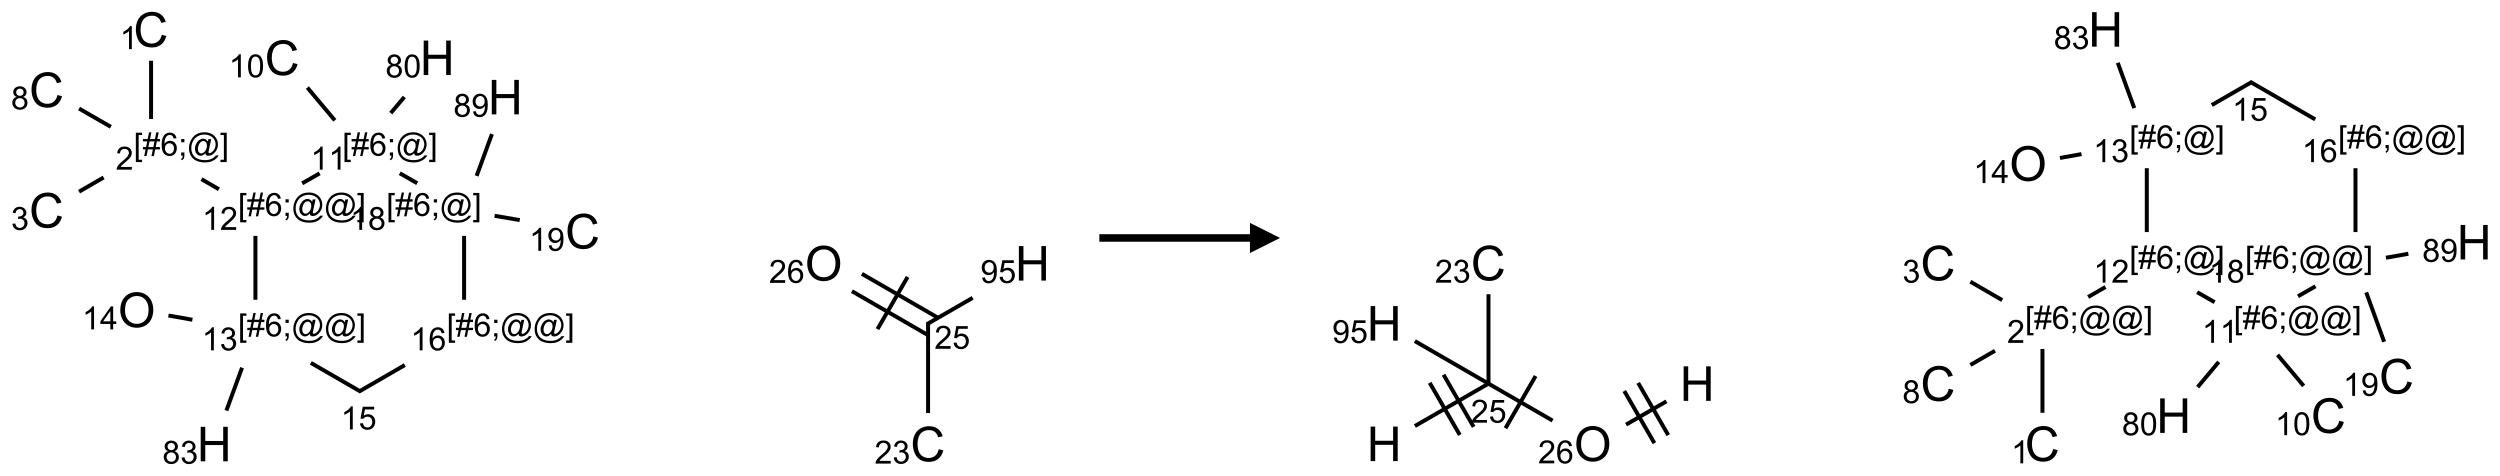 <?xml version="1.0" encoding="UTF-8"?>
<svg xmlns="http://www.w3.org/2000/svg" xmlns:xlink="http://www.w3.org/1999/xlink" width="830" height="158" viewBox="0 0 830 158">
<defs>
<g>
<g id="glyph-0-0">
<path d="M 2 0 L 2 -10 L 10 -10 L 10 0 Z M 2.25 -0.25 L 9.75 -0.25 L 9.75 -9.75 L 2.25 -9.75 Z M 2.25 -0.25 "/>
</g>
<g id="glyph-0-1">
<path d="M 9.406 -4.016 L 10.922 -3.633 C 10.605 -2.387 10.031 -1.438 9.207 -0.785 C 8.383 -0.133 7.371 0.195 6.18 0.195 C 4.945 0.195 3.941 -0.055 3.168 -0.559 C 2.395 -1.062 1.805 -1.789 1.402 -2.742 C 1 -3.695 0.797 -4.719 0.797 -5.812 C 0.797 -7.004 1.023 -8.047 1.48 -8.934 C 1.938 -9.82 2.586 -10.496 3.426 -10.957 C 4.266 -11.418 5.191 -11.648 6.203 -11.648 C 7.348 -11.648 8.312 -11.355 9.094 -10.773 C 9.875 -10.191 10.418 -9.371 10.727 -8.312 L 9.234 -7.961 C 8.969 -8.793 8.582 -9.402 8.078 -9.781 C 7.574 -10.16 6.938 -10.352 6.172 -10.352 C 5.293 -10.352 4.555 -10.141 3.965 -9.719 C 3.375 -9.297 2.957 -8.73 2.719 -8.02 C 2.48 -7.309 2.359 -6.574 2.359 -5.82 C 2.359 -4.848 2.5 -3.996 2.785 -3.27 C 3.07 -2.543 3.512 -2 4.109 -1.641 C 4.707 -1.281 5.355 -1.102 6.055 -1.102 C 6.902 -1.102 7.621 -1.348 8.211 -1.836 C 8.801 -2.324 9.199 -3.051 9.406 -4.016 Z M 9.406 -4.016 "/>
</g>
<g id="glyph-0-2">
<path d="M 1.281 0 L 1.281 -11.453 L 2.797 -11.453 L 2.797 -6.75 L 8.75 -6.75 L 8.75 -11.453 L 10.266 -11.453 L 10.266 0 L 8.75 0 L 8.75 -5.398 L 2.797 -5.398 L 2.797 0 Z M 1.281 0 "/>
</g>
<g id="glyph-0-3">
<path d="M 0.773 -5.578 C 0.773 -7.48 1.285 -8.969 2.305 -10.043 C 3.324 -11.117 4.645 -11.656 6.258 -11.656 C 7.316 -11.656 8.27 -11.402 9.117 -10.898 C 9.965 -10.395 10.613 -9.688 11.059 -8.785 C 11.504 -7.883 11.727 -6.855 11.727 -5.711 C 11.727 -4.551 11.492 -3.512 11.023 -2.594 C 10.555 -1.676 9.891 -0.984 9.031 -0.512 C 8.172 -0.039 7.246 0.195 6.25 0.195 C 5.172 0.195 4.207 -0.066 3.359 -0.586 C 2.512 -1.105 1.867 -1.816 1.43 -2.719 C 0.992 -3.621 0.773 -4.574 0.773 -5.578 Z M 2.336 -5.555 C 2.336 -4.176 2.707 -3.086 3.449 -2.293 C 4.191 -1.5 5.121 -1.102 6.242 -1.102 C 7.383 -1.102 8.32 -1.504 9.059 -2.305 C 9.797 -3.105 10.164 -4.246 10.164 -5.719 C 10.164 -6.652 10.008 -7.465 9.691 -8.16 C 9.375 -8.855 8.914 -9.395 8.309 -9.777 C 7.703 -10.16 7.02 -10.352 6.266 -10.352 C 5.191 -10.352 4.27 -9.984 3.496 -9.246 C 2.723 -8.508 2.336 -7.277 2.336 -5.555 Z M 2.336 -5.555 "/>
</g>
<g id="glyph-1-0">
<path d="M 1.332 0 L 1.332 -6.668 L 6.668 -6.668 L 6.668 0 Z M 1.5 -0.168 L 6.5 -0.168 L 6.5 -6.5 L 1.5 -6.5 Z M 1.5 -0.168 "/>
</g>
<g id="glyph-1-1">
<path d="M 3.973 0 L 3.035 0 L 3.035 -5.973 C 2.809 -5.758 2.516 -5.543 2.148 -5.328 C 1.781 -5.113 1.453 -4.953 1.16 -4.844 L 1.16 -5.75 C 1.684 -5.996 2.145 -6.297 2.535 -6.645 C 2.93 -6.996 3.207 -7.336 3.371 -7.668 L 3.973 -7.668 Z M 3.973 0 "/>
</g>
<g id="glyph-1-2">
<path d="M 0.723 2.121 L 0.723 -7.637 L 2.793 -7.637 L 2.793 -6.859 L 1.66 -6.859 L 1.66 1.344 L 2.793 1.344 L 2.793 2.121 Z M 0.723 2.121 "/>
</g>
<g id="glyph-1-3">
<path d="M 0.535 0.129 L 0.988 -2.09 L 0.109 -2.09 L 0.109 -2.863 L 1.145 -2.863 L 1.531 -4.754 L 0.109 -4.754 L 0.109 -5.531 L 1.688 -5.531 L 2.141 -7.766 L 2.922 -7.766 L 2.469 -5.531 L 4.109 -5.531 L 4.562 -7.766 L 5.348 -7.766 L 4.895 -5.531 L 5.797 -5.531 L 5.797 -4.754 L 4.738 -4.754 L 4.348 -2.863 L 5.797 -2.863 L 5.797 -2.09 L 4.191 -2.09 L 3.738 0.129 L 2.957 0.129 L 3.406 -2.09 L 1.77 -2.09 L 1.316 0.129 Z M 1.926 -2.863 L 3.562 -2.863 L 3.953 -4.754 L 2.312 -4.754 Z M 1.926 -2.863 "/>
</g>
<g id="glyph-1-4">
<path d="M 5.309 -5.766 L 4.375 -5.691 C 4.293 -6.059 4.172 -6.328 4.02 -6.496 C 3.766 -6.762 3.453 -6.895 3.082 -6.895 C 2.785 -6.895 2.523 -6.812 2.297 -6.645 C 2 -6.43 1.77 -6.117 1.598 -5.703 C 1.43 -5.289 1.34 -4.703 1.332 -3.938 C 1.559 -4.281 1.836 -4.535 2.16 -4.703 C 2.488 -4.871 2.828 -4.953 3.188 -4.953 C 3.812 -4.953 4.344 -4.723 4.785 -4.262 C 5.223 -3.801 5.441 -3.207 5.441 -2.48 C 5.441 -2 5.34 -1.555 5.133 -1.145 C 4.926 -0.73 4.641 -0.418 4.281 -0.199 C 3.922 0.02 3.512 0.129 3.051 0.129 C 2.27 0.129 1.633 -0.156 1.141 -0.73 C 0.648 -1.305 0.402 -2.254 0.402 -3.574 C 0.402 -5.051 0.672 -6.121 1.219 -6.793 C 1.695 -7.375 2.336 -7.668 3.141 -7.668 C 3.742 -7.668 4.234 -7.5 4.617 -7.16 C 5 -6.824 5.23 -6.359 5.309 -5.766 Z M 1.48 -2.473 C 1.48 -2.152 1.547 -1.844 1.684 -1.547 C 1.82 -1.25 2.016 -1.027 2.262 -0.871 C 2.508 -0.719 2.766 -0.641 3.035 -0.641 C 3.434 -0.641 3.773 -0.801 4.059 -1.121 C 4.344 -1.441 4.484 -1.875 4.484 -2.422 C 4.484 -2.949 4.344 -3.367 4.062 -3.668 C 3.781 -3.973 3.426 -4.125 3 -4.125 C 2.578 -4.125 2.219 -3.973 1.922 -3.668 C 1.625 -3.363 1.48 -2.969 1.48 -2.473 Z M 1.48 -2.473 "/>
</g>
<g id="glyph-1-5">
<path d="M 0.949 -4.465 L 0.949 -5.531 L 2.016 -5.531 L 2.016 -4.465 Z M 0.949 0 L 0.949 -1.066 L 2.016 -1.066 L 2.016 0 C 2.016 0.391 1.945 0.711 1.809 0.949 C 1.668 1.191 1.449 1.379 1.145 1.512 L 0.887 1.109 C 1.082 1.023 1.23 0.895 1.324 0.727 C 1.418 0.559 1.469 0.316 1.48 0 Z M 0.949 0 "/>
</g>
<g id="glyph-1-6">
<path d="M 6.047 -0.848 C 5.82 -0.59 5.57 -0.379 5.289 -0.223 C 5.008 -0.062 4.73 0.016 4.449 0.016 C 4.141 0.016 3.84 -0.074 3.547 -0.254 C 3.254 -0.434 3.02 -0.715 2.836 -1.09 C 2.652 -1.465 2.562 -1.875 2.562 -2.324 C 2.562 -2.875 2.703 -3.43 2.988 -3.98 C 3.27 -4.535 3.621 -4.953 4.043 -5.23 C 4.461 -5.508 4.871 -5.645 5.266 -5.645 C 5.566 -5.645 5.855 -5.566 6.129 -5.41 C 6.402 -5.25 6.641 -5.012 6.84 -4.688 L 7.016 -5.496 L 7.949 -5.496 L 7.199 -2 C 7.094 -1.516 7.043 -1.246 7.043 -1.191 C 7.043 -1.098 7.078 -1.02 7.148 -0.949 C 7.219 -0.883 7.305 -0.848 7.406 -0.848 C 7.59 -0.848 7.832 -0.953 8.129 -1.168 C 8.527 -1.445 8.84 -1.816 9.07 -2.285 C 9.301 -2.75 9.418 -3.234 9.418 -3.73 C 9.418 -4.309 9.27 -4.852 8.973 -5.355 C 8.676 -5.859 8.23 -6.262 7.645 -6.562 C 7.055 -6.863 6.406 -7.016 5.691 -7.016 C 4.879 -7.016 4.137 -6.824 3.465 -6.445 C 2.793 -6.066 2.273 -5.52 1.902 -4.809 C 1.535 -4.098 1.348 -3.34 1.348 -2.527 C 1.348 -1.676 1.535 -0.941 1.902 -0.328 C 2.273 0.285 2.809 0.742 3.508 1.035 C 4.207 1.328 4.984 1.473 5.832 1.473 C 6.742 1.473 7.504 1.32 8.121 1.016 C 8.734 0.711 9.195 0.34 9.5 -0.098 L 10.441 -0.098 C 10.266 0.266 9.961 0.637 9.531 1.016 C 9.102 1.395 8.59 1.695 7.996 1.914 C 7.402 2.133 6.688 2.246 5.848 2.246 C 5.078 2.246 4.367 2.145 3.715 1.949 C 3.066 1.75 2.512 1.453 2.051 1.055 C 1.594 0.656 1.25 0.199 1.016 -0.316 C 0.723 -0.973 0.578 -1.684 0.578 -2.441 C 0.578 -3.289 0.75 -4.098 1.098 -4.863 C 1.523 -5.805 2.125 -6.527 2.902 -7.027 C 3.684 -7.527 4.629 -7.777 5.738 -7.777 C 6.602 -7.777 7.375 -7.602 8.059 -7.246 C 8.746 -6.895 9.285 -6.371 9.684 -5.672 C 10.02 -5.07 10.188 -4.418 10.188 -3.715 C 10.188 -2.707 9.832 -1.812 9.125 -1.031 C 8.492 -0.328 7.801 0.02 7.051 0.02 C 6.812 0.02 6.617 -0.016 6.473 -0.09 C 6.324 -0.16 6.215 -0.266 6.145 -0.402 C 6.102 -0.488 6.066 -0.637 6.047 -0.848 Z M 3.527 -2.262 C 3.527 -1.785 3.641 -1.414 3.863 -1.152 C 4.09 -0.887 4.348 -0.754 4.641 -0.754 C 4.836 -0.754 5.039 -0.812 5.254 -0.93 C 5.469 -1.047 5.676 -1.219 5.871 -1.449 C 6.066 -1.676 6.23 -1.969 6.355 -2.32 C 6.48 -2.672 6.543 -3.027 6.543 -3.379 C 6.543 -3.852 6.426 -4.219 6.191 -4.48 C 5.957 -4.738 5.672 -4.871 5.332 -4.871 C 5.109 -4.871 4.902 -4.812 4.707 -4.699 C 4.512 -4.586 4.32 -4.406 4.137 -4.156 C 3.953 -3.906 3.805 -3.602 3.691 -3.246 C 3.582 -2.887 3.527 -2.559 3.527 -2.262 Z M 3.527 -2.262 "/>
</g>
<g id="glyph-1-7">
<path d="M 2.27 2.121 L 0.203 2.121 L 0.203 1.344 L 1.332 1.344 L 1.332 -6.859 L 0.203 -6.859 L 0.203 -7.637 L 2.27 -7.637 Z M 2.27 2.121 "/>
</g>
<g id="glyph-1-8">
<path d="M 5.371 -0.902 L 5.371 0 L 0.324 0 C 0.316 -0.227 0.352 -0.441 0.434 -0.652 C 0.562 -0.996 0.766 -1.332 1.051 -1.668 C 1.332 -2 1.742 -2.387 2.277 -2.824 C 3.105 -3.504 3.668 -4.043 3.957 -4.441 C 4.25 -4.84 4.395 -5.215 4.395 -5.566 C 4.395 -5.938 4.262 -6.254 3.996 -6.508 C 3.73 -6.762 3.387 -6.891 2.957 -6.891 C 2.508 -6.891 2.145 -6.754 1.875 -6.484 C 1.605 -6.215 1.469 -5.84 1.465 -5.359 L 0.5 -5.457 C 0.566 -6.176 0.812 -6.727 1.246 -7.102 C 1.676 -7.477 2.254 -7.668 2.98 -7.668 C 3.711 -7.668 4.293 -7.465 4.719 -7.059 C 5.145 -6.652 5.359 -6.148 5.359 -5.547 C 5.359 -5.242 5.297 -4.941 5.172 -4.645 C 5.047 -4.352 4.84 -4.039 4.551 -3.715 C 4.262 -3.387 3.777 -2.938 3.105 -2.371 C 2.543 -1.898 2.18 -1.578 2.02 -1.41 C 1.859 -1.242 1.73 -1.07 1.625 -0.902 Z M 5.371 -0.902 "/>
</g>
<g id="glyph-1-9">
<path d="M 0.449 -2.016 L 1.387 -2.141 C 1.492 -1.609 1.676 -1.227 1.934 -0.992 C 2.191 -0.758 2.508 -0.641 2.879 -0.641 C 3.32 -0.641 3.695 -0.793 3.996 -1.098 C 4.301 -1.402 4.453 -1.781 4.453 -2.234 C 4.453 -2.664 4.312 -3.02 4.031 -3.301 C 3.75 -3.578 3.391 -3.719 2.957 -3.719 C 2.781 -3.719 2.562 -3.684 2.297 -3.613 L 2.402 -4.438 C 2.465 -4.43 2.516 -4.426 2.551 -4.426 C 2.949 -4.426 3.312 -4.531 3.629 -4.738 C 3.949 -4.949 4.109 -5.27 4.109 -5.703 C 4.109 -6.047 3.992 -6.332 3.762 -6.559 C 3.527 -6.785 3.227 -6.895 2.859 -6.895 C 2.496 -6.895 2.191 -6.781 1.949 -6.551 C 1.707 -6.324 1.547 -5.98 1.48 -5.52 L 0.543 -5.688 C 0.656 -6.316 0.918 -6.805 1.324 -7.148 C 1.73 -7.492 2.234 -7.668 2.84 -7.668 C 3.254 -7.668 3.641 -7.578 3.988 -7.398 C 4.34 -7.219 4.609 -6.977 4.793 -6.668 C 4.98 -6.359 5.074 -6.031 5.074 -5.684 C 5.074 -5.352 4.984 -5.051 4.809 -4.781 C 4.629 -4.512 4.367 -4.297 4.02 -4.137 C 4.473 -4.031 4.824 -3.816 5.074 -3.488 C 5.324 -3.16 5.449 -2.75 5.449 -2.254 C 5.449 -1.59 5.203 -1.023 4.719 -0.559 C 4.234 -0.098 3.617 0.137 2.875 0.137 C 2.203 0.137 1.648 -0.062 1.207 -0.465 C 0.762 -0.863 0.512 -1.379 0.449 -2.016 Z M 0.449 -2.016 "/>
</g>
<g id="glyph-1-10">
<path d="M 1.887 -4.141 C 1.496 -4.281 1.207 -4.484 1.02 -4.75 C 0.832 -5.016 0.738 -5.328 0.738 -5.699 C 0.738 -6.254 0.938 -6.719 1.34 -7.098 C 1.738 -7.477 2.27 -7.668 2.934 -7.668 C 3.598 -7.668 4.137 -7.473 4.543 -7.086 C 4.949 -6.699 5.152 -6.227 5.152 -5.672 C 5.152 -5.316 5.059 -5.008 4.871 -4.746 C 4.688 -4.484 4.406 -4.281 4.027 -4.141 C 4.496 -3.988 4.852 -3.742 5.098 -3.402 C 5.34 -3.062 5.465 -2.656 5.465 -2.184 C 5.465 -1.531 5.234 -0.98 4.77 -0.535 C 4.309 -0.09 3.703 0.129 2.949 0.129 C 2.195 0.129 1.586 -0.094 1.125 -0.539 C 0.664 -0.984 0.434 -1.543 0.434 -2.207 C 0.434 -2.703 0.559 -3.121 0.809 -3.457 C 1.062 -3.793 1.422 -4.02 1.887 -4.141 Z M 1.699 -5.73 C 1.699 -5.367 1.812 -5.074 2.047 -4.844 C 2.281 -4.613 2.582 -4.5 2.953 -4.5 C 3.312 -4.5 3.609 -4.613 3.84 -4.84 C 4.07 -5.066 4.188 -5.348 4.188 -5.676 C 4.188 -6.02 4.07 -6.309 3.832 -6.543 C 3.594 -6.777 3.297 -6.895 2.941 -6.895 C 2.586 -6.895 2.289 -6.781 2.051 -6.551 C 1.816 -6.324 1.699 -6.047 1.699 -5.73 Z M 1.395 -2.203 C 1.395 -1.938 1.461 -1.676 1.586 -1.426 C 1.711 -1.176 1.902 -0.984 2.152 -0.848 C 2.402 -0.711 2.672 -0.641 2.957 -0.641 C 3.406 -0.641 3.777 -0.785 4.066 -1.074 C 4.359 -1.363 4.504 -1.727 4.504 -2.172 C 4.504 -2.625 4.355 -2.996 4.055 -3.293 C 3.754 -3.586 3.379 -3.734 2.926 -3.734 C 2.484 -3.734 2.121 -3.59 1.832 -3.297 C 1.543 -3.004 1.395 -2.641 1.395 -2.203 Z M 1.395 -2.203 "/>
</g>
<g id="glyph-1-11">
<path d="M 0.441 -3.766 C 0.441 -4.668 0.535 -5.395 0.723 -5.945 C 0.906 -6.496 1.184 -6.922 1.551 -7.219 C 1.918 -7.516 2.375 -7.668 2.934 -7.668 C 3.344 -7.668 3.703 -7.586 4.012 -7.418 C 4.32 -7.254 4.574 -7.016 4.777 -6.707 C 4.977 -6.395 5.137 -6.016 5.25 -5.57 C 5.363 -5.125 5.422 -4.523 5.422 -3.766 C 5.422 -2.871 5.328 -2.148 5.145 -1.598 C 4.961 -1.047 4.688 -0.621 4.32 -0.32 C 3.953 -0.02 3.492 0.129 2.934 0.129 C 2.195 0.129 1.617 -0.133 1.199 -0.66 C 0.695 -1.297 0.441 -2.332 0.441 -3.766 Z M 1.406 -3.766 C 1.406 -2.512 1.555 -1.68 1.848 -1.262 C 2.141 -0.848 2.5 -0.641 2.934 -0.641 C 3.363 -0.641 3.727 -0.848 4.02 -1.266 C 4.312 -1.684 4.457 -2.516 4.457 -3.766 C 4.457 -5.023 4.312 -5.859 4.02 -6.27 C 3.727 -6.684 3.359 -6.891 2.922 -6.891 C 2.492 -6.891 2.148 -6.707 1.891 -6.344 C 1.566 -5.879 1.406 -5.02 1.406 -3.766 Z M 1.406 -3.766 "/>
</g>
<g id="glyph-1-12">
<path d="M 0.441 -2 L 1.426 -2.082 C 1.5 -1.605 1.668 -1.242 1.934 -1.004 C 2.199 -0.762 2.52 -0.641 2.895 -0.641 C 3.348 -0.641 3.73 -0.812 4.043 -1.152 C 4.355 -1.492 4.512 -1.941 4.512 -2.504 C 4.512 -3.039 4.359 -3.461 4.059 -3.77 C 3.758 -4.078 3.367 -4.234 2.879 -4.234 C 2.578 -4.234 2.305 -4.164 2.062 -4.027 C 1.82 -3.891 1.629 -3.715 1.488 -3.496 L 0.609 -3.609 L 1.348 -7.531 L 5.145 -7.531 L 5.145 -6.637 L 2.098 -6.637 L 1.688 -4.582 C 2.145 -4.902 2.625 -5.062 3.129 -5.062 C 3.797 -5.062 4.359 -4.832 4.816 -4.371 C 5.277 -3.91 5.504 -3.312 5.504 -2.59 C 5.504 -1.898 5.305 -1.301 4.902 -0.797 C 4.41 -0.18 3.742 0.129 2.895 0.129 C 2.199 0.129 1.633 -0.062 1.195 -0.453 C 0.758 -0.844 0.504 -1.359 0.441 -2 Z M 0.441 -2 "/>
</g>
<g id="glyph-1-13">
<path d="M 3.449 0 L 3.449 -1.828 L 0.137 -1.828 L 0.137 -2.688 L 3.621 -7.637 L 4.387 -7.637 L 4.387 -2.688 L 5.418 -2.688 L 5.418 -1.828 L 4.387 -1.828 L 4.387 0 Z M 3.449 -2.688 L 3.449 -6.129 L 1.059 -2.688 Z M 3.449 -2.688 "/>
</g>
<g id="glyph-1-14">
<path d="M 0.582 -1.766 L 1.484 -1.848 C 1.562 -1.426 1.707 -1.117 1.922 -0.926 C 2.137 -0.734 2.414 -0.641 2.75 -0.641 C 3.039 -0.641 3.289 -0.707 3.508 -0.84 C 3.727 -0.973 3.902 -1.148 4.043 -1.367 C 4.18 -1.586 4.297 -1.887 4.391 -2.262 C 4.484 -2.637 4.531 -3.016 4.531 -3.406 C 4.531 -3.449 4.531 -3.512 4.527 -3.594 C 4.34 -3.297 4.082 -3.055 3.758 -2.867 C 3.434 -2.68 3.082 -2.59 2.703 -2.59 C 2.07 -2.59 1.535 -2.816 1.098 -3.277 C 0.66 -3.734 0.441 -4.34 0.441 -5.09 C 0.441 -5.863 0.672 -6.484 1.129 -6.957 C 1.586 -7.43 2.156 -7.668 2.844 -7.668 C 3.34 -7.668 3.793 -7.531 4.207 -7.266 C 4.617 -7 4.93 -6.617 5.145 -6.121 C 5.355 -5.629 5.465 -4.91 5.465 -3.973 C 5.465 -2.996 5.359 -2.223 5.145 -1.645 C 4.934 -1.066 4.617 -0.625 4.199 -0.324 C 3.781 -0.02 3.293 0.129 2.73 0.129 C 2.133 0.129 1.645 -0.035 1.266 -0.367 C 0.887 -0.699 0.66 -1.164 0.582 -1.766 Z M 4.422 -5.137 C 4.422 -5.676 4.277 -6.102 3.992 -6.418 C 3.707 -6.734 3.359 -6.891 2.957 -6.891 C 2.543 -6.891 2.18 -6.719 1.871 -6.379 C 1.562 -6.039 1.406 -5.598 1.406 -5.059 C 1.406 -4.57 1.555 -4.176 1.848 -3.871 C 2.141 -3.566 2.5 -3.418 2.934 -3.418 C 3.367 -3.418 3.723 -3.57 4.004 -3.871 C 4.281 -4.176 4.422 -4.598 4.422 -5.137 Z M 4.422 -5.137 "/>
</g>
</g>
</defs>
<path fill="none" stroke-width="0.033" stroke-linecap="butt" stroke-linejoin="miter" stroke="rgb(0%, 0%, 0%)" stroke-opacity="1" stroke-miterlimit="10" d="M 0.866 0.258 L 0.866 0.742 " transform="matrix(40, 0, 0, 40, 15.521, 9.838)"/>
<path fill="none" stroke-width="0.033" stroke-linecap="butt" stroke-linejoin="miter" stroke="rgb(0%, 0%, 0%)" stroke-opacity="1" stroke-miterlimit="10" d="M 0.472 1.227 L 0.268 1.345 " transform="matrix(40, 0, 0, 40, 15.521, 9.838)"/>
<path fill="none" stroke-width="0.033" stroke-linecap="butt" stroke-linejoin="miter" stroke="rgb(0%, 0%, 0%)" stroke-opacity="1" stroke-miterlimit="10" d="M 0.532 0.807 L 0.268 0.655 " transform="matrix(40, 0, 0, 40, 15.521, 9.838)"/>
<path fill="none" stroke-width="0.033" stroke-linecap="butt" stroke-linejoin="miter" stroke="rgb(0%, 0%, 0%)" stroke-opacity="1" stroke-miterlimit="10" d="M 1.284 1.241 L 1.429 1.325 " transform="matrix(40, 0, 0, 40, 15.521, 9.838)"/>
<path fill="none" stroke-width="0.033" stroke-linecap="butt" stroke-linejoin="miter" stroke="rgb(0%, 0%, 0%)" stroke-opacity="1" stroke-miterlimit="10" d="M 2.12 1.276 L 2.265 1.193 " transform="matrix(40, 0, 0, 40, 15.521, 9.838)"/>
<path fill="none" stroke-width="0.033" stroke-linecap="butt" stroke-linejoin="miter" stroke="rgb(0%, 0%, 0%)" stroke-opacity="1" stroke-miterlimit="10" d="M 2.391 0.753 L 2.163 0.481 " transform="matrix(40, 0, 0, 40, 15.521, 9.838)"/>
<path fill="none" stroke-width="0.033" stroke-linecap="butt" stroke-linejoin="miter" stroke="rgb(0%, 0%, 0%)" stroke-opacity="1" stroke-miterlimit="10" d="M 2.855 0.693 L 2.968 0.559 " transform="matrix(40, 0, 0, 40, 15.521, 9.838)"/>
<path fill="none" stroke-width="0.033" stroke-linecap="butt" stroke-linejoin="miter" stroke="rgb(0%, 0%, 0%)" stroke-opacity="1" stroke-miterlimit="10" d="M 2.93 1.192 L 3.075 1.275 " transform="matrix(40, 0, 0, 40, 15.521, 9.838)"/>
<path fill="none" stroke-width="0.033" stroke-linecap="butt" stroke-linejoin="miter" stroke="rgb(0%, 0%, 0%)" stroke-opacity="1" stroke-miterlimit="10" d="M 3.464 1.712 L 3.464 2.242 " transform="matrix(40, 0, 0, 40, 15.521, 9.838)"/>
<path fill="none" stroke-width="0.033" stroke-linecap="butt" stroke-linejoin="miter" stroke="rgb(0%, 0%, 0%)" stroke-opacity="1" stroke-miterlimit="10" d="M 2.972 2.784 L 2.59 3.005 " transform="matrix(40, 0, 0, 40, 15.521, 9.838)"/>
<path fill="none" stroke-width="0.033" stroke-linecap="butt" stroke-linejoin="miter" stroke="rgb(0%, 0%, 0%)" stroke-opacity="1" stroke-miterlimit="10" d="M 2.606 3.005 L 2.192 2.766 " transform="matrix(40, 0, 0, 40, 15.521, 9.838)"/>
<path fill="none" stroke-width="0.033" stroke-linecap="butt" stroke-linejoin="miter" stroke="rgb(0%, 0%, 0%)" stroke-opacity="1" stroke-miterlimit="10" d="M 1.732 2.242 L 1.732 1.712 " transform="matrix(40, 0, 0, 40, 15.521, 9.838)"/>
<path fill="none" stroke-width="0.033" stroke-linecap="butt" stroke-linejoin="miter" stroke="rgb(0%, 0%, 0%)" stroke-opacity="1" stroke-miterlimit="10" d="M 1.209 2.408 L 1.01 2.373 " transform="matrix(40, 0, 0, 40, 15.521, 9.838)"/>
<path fill="none" stroke-width="0.033" stroke-linecap="butt" stroke-linejoin="miter" stroke="rgb(0%, 0%, 0%)" stroke-opacity="1" stroke-miterlimit="10" d="M 1.621 2.806 L 1.491 3.162 " transform="matrix(40, 0, 0, 40, 15.521, 9.838)"/>
<path fill="none" stroke-width="0.033" stroke-linecap="butt" stroke-linejoin="miter" stroke="rgb(0%, 0%, 0%)" stroke-opacity="1" stroke-miterlimit="10" d="M 3.568 1.214 L 3.695 0.867 " transform="matrix(40, 0, 0, 40, 15.521, 9.838)"/>
<path fill="none" stroke-width="0.033" stroke-linecap="butt" stroke-linejoin="miter" stroke="rgb(0%, 0%, 0%)" stroke-opacity="1" stroke-miterlimit="10" d="M 3.717 1.545 L 3.926 1.581 " transform="matrix(40, 0, 0, 40, 15.521, 9.838)"/>
<path fill="none" stroke-width="0.033" stroke-linecap="butt" stroke-linejoin="miter" stroke="rgb(0%, 0%, 0%)" stroke-opacity="1" stroke-miterlimit="10" d="M 7.315 3.182 L 7.315 2.43 " transform="matrix(40, 0, 0, 40, 15.521, 9.838)"/>
<path fill="none" stroke-width="0.033" stroke-linecap="butt" stroke-linejoin="miter" stroke="rgb(0%, 0%, 0%)" stroke-opacity="1" stroke-miterlimit="10" d="M 7.398 2.392 L 6.766 2.027 " transform="matrix(40, 0, 0, 40, 15.521, 9.838)"/>
<path fill="none" stroke-width="0.033" stroke-linecap="butt" stroke-linejoin="miter" stroke="rgb(0%, 0%, 0%)" stroke-opacity="1" stroke-miterlimit="10" d="M 7.315 2.536 L 6.683 2.171 " transform="matrix(40, 0, 0, 40, 15.521, 9.838)"/>
<path fill="none" stroke-width="0.033" stroke-linecap="butt" stroke-linejoin="miter" stroke="rgb(0%, 0%, 0%)" stroke-opacity="1" stroke-miterlimit="10" d="M 7.145 2.053 L 6.895 2.486 " transform="matrix(40, 0, 0, 40, 15.521, 9.838)"/>
<path fill="none" stroke-width="0.033" stroke-linecap="butt" stroke-linejoin="miter" stroke="rgb(0%, 0%, 0%)" stroke-opacity="1" stroke-miterlimit="10" d="M 7.307 2.444 L 7.685 2.226 " transform="matrix(40, 0, 0, 40, 15.521, 9.838)"/>
<g fill="rgb(0%, 0%, 0%)" fill-opacity="1">
<use xlink:href="#glyph-0-1" x="44.305" y="15.566"/>
</g>
<g fill="rgb(0%, 0%, 0%)" fill-opacity="1">
<use xlink:href="#glyph-1-1" x="39.793" y="16.32"/>
</g>
<g fill="rgb(0%, 0%, 0%)" fill-opacity="1">
<use xlink:href="#glyph-1-2" x="44.375" y="51.691"/>
<use xlink:href="#glyph-1-3" x="47.339" y="51.691"/>
<use xlink:href="#glyph-1-4" x="53.271" y="51.691"/>
<use xlink:href="#glyph-1-5" x="59.203" y="51.691"/>
<use xlink:href="#glyph-1-6" x="62.167" y="51.691"/>
<use xlink:href="#glyph-1-7" x="72.995" y="51.691"/>
</g>
<g fill="rgb(0%, 0%, 0%)" fill-opacity="1">
<use xlink:href="#glyph-1-8" x="38.398" y="56.32"/>
</g>
<g fill="rgb(0%, 0%, 0%)" fill-opacity="1">
<use xlink:href="#glyph-0-1" x="9.664" y="75.566"/>
</g>
<g fill="rgb(0%, 0%, 0%)" fill-opacity="1">
<use xlink:href="#glyph-1-9" x="3.676" y="76.32"/>
</g>
<g fill="rgb(0%, 0%, 0%)" fill-opacity="1">
<use xlink:href="#glyph-0-1" x="9.664" y="35.566"/>
</g>
<g fill="rgb(0%, 0%, 0%)" fill-opacity="1">
<use xlink:href="#glyph-1-10" x="3.66" y="36.32"/>
</g>
<g fill="rgb(0%, 0%, 0%)" fill-opacity="1">
<use xlink:href="#glyph-1-2" x="79.016" y="71.691"/>
<use xlink:href="#glyph-1-3" x="81.979" y="71.691"/>
<use xlink:href="#glyph-1-4" x="87.911" y="71.691"/>
<use xlink:href="#glyph-1-5" x="93.844" y="71.691"/>
<use xlink:href="#glyph-1-6" x="96.807" y="71.691"/>
<use xlink:href="#glyph-1-6" x="107.635" y="71.691"/>
<use xlink:href="#glyph-1-7" x="118.464" y="71.691"/>
</g>
<g fill="rgb(0%, 0%, 0%)" fill-opacity="1">
<use xlink:href="#glyph-1-1" x="67.105" y="76.32"/>
<use xlink:href="#glyph-1-8" x="73.038" y="76.32"/>
</g>
<g fill="rgb(0%, 0%, 0%)" fill-opacity="1">
<use xlink:href="#glyph-1-2" x="113.656" y="51.691"/>
<use xlink:href="#glyph-1-3" x="116.62" y="51.691"/>
<use xlink:href="#glyph-1-4" x="122.552" y="51.691"/>
<use xlink:href="#glyph-1-5" x="128.484" y="51.691"/>
<use xlink:href="#glyph-1-6" x="131.448" y="51.691"/>
<use xlink:href="#glyph-1-7" x="142.276" y="51.691"/>
</g>
<g fill="rgb(0%, 0%, 0%)" fill-opacity="1">
<use xlink:href="#glyph-1-1" x="103.141" y="56.32"/>
<use xlink:href="#glyph-1-1" x="109.073" y="56.32"/>
</g>
<g fill="rgb(0%, 0%, 0%)" fill-opacity="1">
<use xlink:href="#glyph-0-1" x="87.875" y="24.922"/>
</g>
<g fill="rgb(0%, 0%, 0%)" fill-opacity="1">
<use xlink:href="#glyph-1-1" x="75.98" y="25.676"/>
<use xlink:href="#glyph-1-11" x="81.913" y="25.676"/>
</g>
<g fill="rgb(0%, 0%, 0%)" fill-opacity="1">
<use xlink:href="#glyph-0-2" x="139.383" y="24.922"/>
</g>
<g fill="rgb(0%, 0%, 0%)" fill-opacity="1">
<use xlink:href="#glyph-1-10" x="127.977" y="25.715"/>
<use xlink:href="#glyph-1-11" x="133.909" y="25.715"/>
</g>
<g fill="rgb(0%, 0%, 0%)" fill-opacity="1">
<use xlink:href="#glyph-1-2" x="128.258" y="71.691"/>
<use xlink:href="#glyph-1-3" x="131.221" y="71.691"/>
<use xlink:href="#glyph-1-4" x="137.154" y="71.691"/>
<use xlink:href="#glyph-1-5" x="143.086" y="71.691"/>
<use xlink:href="#glyph-1-6" x="146.049" y="71.691"/>
<use xlink:href="#glyph-1-7" x="156.878" y="71.691"/>
</g>
<g fill="rgb(0%, 0%, 0%)" fill-opacity="1">
<use xlink:href="#glyph-1-1" x="116.25" y="76.32"/>
<use xlink:href="#glyph-1-10" x="122.182" y="76.32"/>
</g>
<g fill="rgb(0%, 0%, 0%)" fill-opacity="1">
<use xlink:href="#glyph-1-2" x="148.297" y="111.691"/>
<use xlink:href="#glyph-1-3" x="151.26" y="111.691"/>
<use xlink:href="#glyph-1-4" x="157.193" y="111.691"/>
<use xlink:href="#glyph-1-5" x="163.125" y="111.691"/>
<use xlink:href="#glyph-1-6" x="166.089" y="111.691"/>
<use xlink:href="#glyph-1-6" x="176.917" y="111.691"/>
<use xlink:href="#glyph-1-7" x="187.745" y="111.691"/>
</g>
<g fill="rgb(0%, 0%, 0%)" fill-opacity="1">
<use xlink:href="#glyph-1-1" x="136.312" y="116.32"/>
<use xlink:href="#glyph-1-4" x="142.245" y="116.32"/>
</g>
<g fill="rgb(0%, 0%, 0%)" fill-opacity="1">
<use xlink:href="#glyph-1-1" x="113.145" y="142.574"/>
<use xlink:href="#glyph-1-12" x="119.077" y="142.574"/>
</g>
<g fill="rgb(0%, 0%, 0%)" fill-opacity="1">
<use xlink:href="#glyph-1-2" x="79.016" y="111.691"/>
<use xlink:href="#glyph-1-3" x="81.979" y="111.691"/>
<use xlink:href="#glyph-1-4" x="87.911" y="111.691"/>
<use xlink:href="#glyph-1-5" x="93.844" y="111.691"/>
<use xlink:href="#glyph-1-6" x="96.807" y="111.691"/>
<use xlink:href="#glyph-1-6" x="107.635" y="111.691"/>
<use xlink:href="#glyph-1-7" x="118.464" y="111.691"/>
</g>
<g fill="rgb(0%, 0%, 0%)" fill-opacity="1">
<use xlink:href="#glyph-1-1" x="67.027" y="116.32"/>
<use xlink:href="#glyph-1-9" x="72.96" y="116.32"/>
</g>
<g fill="rgb(0%, 0%, 0%)" fill-opacity="1">
<use xlink:href="#glyph-0-3" x="39.164" y="108.625"/>
</g>
<g fill="rgb(0%, 0%, 0%)" fill-opacity="1">
<use xlink:href="#glyph-1-1" x="27.25" y="109.371"/>
<use xlink:href="#glyph-1-13" x="33.182" y="109.371"/>
</g>
<g fill="rgb(0%, 0%, 0%)" fill-opacity="1">
<use xlink:href="#glyph-0-2" x="65.352" y="153.152"/>
</g>
<g fill="rgb(0%, 0%, 0%)" fill-opacity="1">
<use xlink:href="#glyph-1-10" x="53.918" y="153.945"/>
<use xlink:href="#glyph-1-9" x="59.85" y="153.945"/>
</g>
<g fill="rgb(0%, 0%, 0%)" fill-opacity="1">
<use xlink:href="#glyph-0-2" x="161.992" y="37.977"/>
</g>
<g fill="rgb(0%, 0%, 0%)" fill-opacity="1">
<use xlink:href="#glyph-1-10" x="150.543" y="38.77"/>
<use xlink:href="#glyph-1-14" x="156.475" y="38.77"/>
</g>
<g fill="rgb(0%, 0%, 0%)" fill-opacity="1">
<use xlink:href="#glyph-0-1" x="187.621" y="82.512"/>
</g>
<g fill="rgb(0%, 0%, 0%)" fill-opacity="1">
<use xlink:href="#glyph-1-1" x="175.684" y="83.266"/>
<use xlink:href="#glyph-1-14" x="181.616" y="83.266"/>
</g>
<g fill="rgb(0%, 0%, 0%)" fill-opacity="1">
<use xlink:href="#glyph-0-1" x="302.262" y="153.152"/>
</g>
<g fill="rgb(0%, 0%, 0%)" fill-opacity="1">
<use xlink:href="#glyph-1-8" x="290.344" y="153.906"/>
<use xlink:href="#glyph-1-9" x="296.276" y="153.906"/>
</g>
<g fill="rgb(0%, 0%, 0%)" fill-opacity="1">
<use xlink:href="#glyph-1-8" x="310.223" y="115.797"/>
<use xlink:href="#glyph-1-12" x="316.155" y="115.797"/>
</g>
<g fill="rgb(0%, 0%, 0%)" fill-opacity="1">
<use xlink:href="#glyph-0-3" x="267.23" y="93.156"/>
</g>
<g fill="rgb(0%, 0%, 0%)" fill-opacity="1">
<use xlink:href="#glyph-1-8" x="255.293" y="93.906"/>
<use xlink:href="#glyph-1-4" x="261.225" y="93.906"/>
</g>
<g fill="rgb(0%, 0%, 0%)" fill-opacity="1">
<use xlink:href="#glyph-0-2" x="336.988" y="93.152"/>
</g>
<g fill="rgb(0%, 0%, 0%)" fill-opacity="1">
<use xlink:href="#glyph-1-14" x="325.496" y="93.945"/>
<use xlink:href="#glyph-1-12" x="331.428" y="93.945"/>
</g>
<path fill-rule="nonzero" fill="rgb(0%, 0%, 0%)" fill-opacity="1" d="M 364.984 80.25 L 414.984 80.25 L 414.984 84 L 424.984 79 L 414.984 74 L 414.984 77.75 L 364.984 77.75 "/>
<path fill="none" stroke-width="0.033" stroke-linecap="butt" stroke-linejoin="miter" stroke="rgb(0%, 0%, 0%)" stroke-opacity="1" stroke-miterlimit="10" d="M 0.255 3.292 L 0.866 2.94 " transform="matrix(40, 0, 0, 40, 459.537, 9.766)"/>
<path fill="none" stroke-width="0.033" stroke-linecap="butt" stroke-linejoin="miter" stroke="rgb(0%, 0%, 0%)" stroke-opacity="1" stroke-miterlimit="10" d="M 0.743 3.299 L 0.493 2.866 " transform="matrix(40, 0, 0, 40, 459.537, 9.766)"/>
<path fill="none" stroke-width="0.033" stroke-linecap="butt" stroke-linejoin="miter" stroke="rgb(0%, 0%, 0%)" stroke-opacity="1" stroke-miterlimit="10" d="M 0.628 3.366 L 0.378 2.933 " transform="matrix(40, 0, 0, 40, 459.537, 9.766)"/>
<path fill="none" stroke-width="0.033" stroke-linecap="butt" stroke-linejoin="miter" stroke="rgb(0%, 0%, 0%)" stroke-opacity="1" stroke-miterlimit="10" d="M 0.866 2.94 L 0.866 2.198 " transform="matrix(40, 0, 0, 40, 459.537, 9.766)"/>
<path fill="none" stroke-width="0.033" stroke-linecap="butt" stroke-linejoin="miter" stroke="rgb(0%, 0%, 0%)" stroke-opacity="1" stroke-miterlimit="10" d="M 0.866 2.94 L 1.398 3.247 " transform="matrix(40, 0, 0, 40, 459.537, 9.766)"/>
<path fill="none" stroke-width="0.033" stroke-linecap="butt" stroke-linejoin="miter" stroke="rgb(0%, 0%, 0%)" stroke-opacity="1" stroke-miterlimit="10" d="M 1.007 3.31 L 1.257 2.877 " transform="matrix(40, 0, 0, 40, 459.537, 9.766)"/>
<path fill="none" stroke-width="0.033" stroke-linecap="butt" stroke-linejoin="miter" stroke="rgb(0%, 0%, 0%)" stroke-opacity="1" stroke-miterlimit="10" d="M 2.008 3.28 L 2.343 3.087 " transform="matrix(40, 0, 0, 40, 459.537, 9.766)"/>
<path fill="none" stroke-width="0.033" stroke-linecap="butt" stroke-linejoin="miter" stroke="rgb(0%, 0%, 0%)" stroke-opacity="1" stroke-miterlimit="10" d="M 2.358 3.367 L 2.108 2.934 " transform="matrix(40, 0, 0, 40, 459.537, 9.766)"/>
<path fill="none" stroke-width="0.033" stroke-linecap="butt" stroke-linejoin="miter" stroke="rgb(0%, 0%, 0%)" stroke-opacity="1" stroke-miterlimit="10" d="M 2.243 3.434 L 1.993 3.001 " transform="matrix(40, 0, 0, 40, 459.537, 9.766)"/>
<path fill="none" stroke-width="0.033" stroke-linecap="butt" stroke-linejoin="miter" stroke="rgb(0%, 0%, 0%)" stroke-opacity="1" stroke-miterlimit="10" d="M 0.866 2.94 L 0.255 2.587 " transform="matrix(40, 0, 0, 40, 459.537, 9.766)"/>
<path fill="none" stroke-width="0.033" stroke-linecap="butt" stroke-linejoin="miter" stroke="rgb(0%, 0%, 0%)" stroke-opacity="1" stroke-miterlimit="10" d="M 7.188 0.435 L 7.728 0.747 " transform="matrix(40, 0, 0, 40, 459.537, 9.766)"/>
<path fill="none" stroke-width="0.033" stroke-linecap="butt" stroke-linejoin="miter" stroke="rgb(0%, 0%, 0%)" stroke-opacity="1" stroke-miterlimit="10" d="M 8.062 1.152 L 8.062 1.682 " transform="matrix(40, 0, 0, 40, 459.537, 9.766)"/>
<path fill="none" stroke-width="0.033" stroke-linecap="butt" stroke-linejoin="miter" stroke="rgb(0%, 0%, 0%)" stroke-opacity="1" stroke-miterlimit="10" d="M 7.73 2.132 L 7.585 2.215 " transform="matrix(40, 0, 0, 40, 459.537, 9.766)"/>
<path fill="none" stroke-width="0.033" stroke-linecap="butt" stroke-linejoin="miter" stroke="rgb(0%, 0%, 0%)" stroke-opacity="1" stroke-miterlimit="10" d="M 6.893 2.264 L 6.748 2.181 " transform="matrix(40, 0, 0, 40, 459.537, 9.766)"/>
<path fill="none" stroke-width="0.033" stroke-linecap="butt" stroke-linejoin="miter" stroke="rgb(0%, 0%, 0%)" stroke-opacity="1" stroke-miterlimit="10" d="M 6.33 1.682 L 6.33 1.152 " transform="matrix(40, 0, 0, 40, 459.537, 9.766)"/>
<path fill="none" stroke-width="0.033" stroke-linecap="butt" stroke-linejoin="miter" stroke="rgb(0%, 0%, 0%)" stroke-opacity="1" stroke-miterlimit="10" d="M 6.869 0.628 L 7.204 0.435 " transform="matrix(40, 0, 0, 40, 459.537, 9.766)"/>
<path fill="none" stroke-width="0.033" stroke-linecap="butt" stroke-linejoin="miter" stroke="rgb(0%, 0%, 0%)" stroke-opacity="1" stroke-miterlimit="10" d="M 5.788 1.035 L 5.609 1.067 " transform="matrix(40, 0, 0, 40, 459.537, 9.766)"/>
<path fill="none" stroke-width="0.033" stroke-linecap="butt" stroke-linejoin="miter" stroke="rgb(0%, 0%, 0%)" stroke-opacity="1" stroke-miterlimit="10" d="M 6.226 0.653 L 6.089 0.277 " transform="matrix(40, 0, 0, 40, 459.537, 9.766)"/>
<path fill="none" stroke-width="0.033" stroke-linecap="butt" stroke-linejoin="miter" stroke="rgb(0%, 0%, 0%)" stroke-opacity="1" stroke-miterlimit="10" d="M 5.987 2.138 L 5.843 2.221 " transform="matrix(40, 0, 0, 40, 459.537, 9.766)"/>
<path fill="none" stroke-width="0.033" stroke-linecap="butt" stroke-linejoin="miter" stroke="rgb(0%, 0%, 0%)" stroke-opacity="1" stroke-miterlimit="10" d="M 5.464 2.652 L 5.464 3.182 " transform="matrix(40, 0, 0, 40, 459.537, 9.766)"/>
<path fill="none" stroke-width="0.033" stroke-linecap="butt" stroke-linejoin="miter" stroke="rgb(0%, 0%, 0%)" stroke-opacity="1" stroke-miterlimit="10" d="M 5.13 2.247 L 4.866 2.094 " transform="matrix(40, 0, 0, 40, 459.537, 9.766)"/>
<path fill="none" stroke-width="0.033" stroke-linecap="butt" stroke-linejoin="miter" stroke="rgb(0%, 0%, 0%)" stroke-opacity="1" stroke-miterlimit="10" d="M 5.07 2.667 L 4.866 2.785 " transform="matrix(40, 0, 0, 40, 459.537, 9.766)"/>
<path fill="none" stroke-width="0.033" stroke-linecap="butt" stroke-linejoin="miter" stroke="rgb(0%, 0%, 0%)" stroke-opacity="1" stroke-miterlimit="10" d="M 7.415 2.701 L 7.632 2.959 " transform="matrix(40, 0, 0, 40, 459.537, 9.766)"/>
<path fill="none" stroke-width="0.033" stroke-linecap="butt" stroke-linejoin="miter" stroke="rgb(0%, 0%, 0%)" stroke-opacity="1" stroke-miterlimit="10" d="M 6.927 2.76 L 6.752 2.969 " transform="matrix(40, 0, 0, 40, 459.537, 9.766)"/>
<path fill="none" stroke-width="0.033" stroke-linecap="butt" stroke-linejoin="miter" stroke="rgb(0%, 0%, 0%)" stroke-opacity="1" stroke-miterlimit="10" d="M 8.315 1.895 L 8.501 1.862 " transform="matrix(40, 0, 0, 40, 459.537, 9.766)"/>
<path fill="none" stroke-width="0.033" stroke-linecap="butt" stroke-linejoin="miter" stroke="rgb(0%, 0%, 0%)" stroke-opacity="1" stroke-miterlimit="10" d="M 8.151 2.182 L 8.3 2.593 " transform="matrix(40, 0, 0, 40, 459.537, 9.766)"/>
<g fill="rgb(0%, 0%, 0%)" fill-opacity="1">
<use xlink:href="#glyph-0-2" x="453.766" y="153.082"/>
</g>
<g fill="rgb(0%, 0%, 0%)" fill-opacity="1">
<use xlink:href="#glyph-1-8" x="488.305" y="140.332"/>
<use xlink:href="#glyph-1-12" x="494.237" y="140.332"/>
</g>
<g fill="rgb(0%, 0%, 0%)" fill-opacity="1">
<use xlink:href="#glyph-0-1" x="488.32" y="93.082"/>
</g>
<g fill="rgb(0%, 0%, 0%)" fill-opacity="1">
<use xlink:href="#glyph-1-8" x="476.402" y="93.836"/>
<use xlink:href="#glyph-1-9" x="482.335" y="93.836"/>
</g>
<g fill="rgb(0%, 0%, 0%)" fill-opacity="1">
<use xlink:href="#glyph-0-3" x="522.57" y="153.086"/>
</g>
<g fill="rgb(0%, 0%, 0%)" fill-opacity="1">
<use xlink:href="#glyph-1-8" x="510.637" y="153.832"/>
<use xlink:href="#glyph-1-4" x="516.569" y="153.832"/>
</g>
<g fill="rgb(0%, 0%, 0%)" fill-opacity="1">
<use xlink:href="#glyph-0-2" x="557.688" y="133.082"/>
</g>
<g fill="rgb(0%, 0%, 0%)" fill-opacity="1">
<use xlink:href="#glyph-0-2" x="453.766" y="113.082"/>
</g>
<g fill="rgb(0%, 0%, 0%)" fill-opacity="1">
<use xlink:href="#glyph-1-14" x="442.273" y="113.875"/>
<use xlink:href="#glyph-1-12" x="448.206" y="113.875"/>
</g>
<g fill="rgb(0%, 0%, 0%)" fill-opacity="1">
<use xlink:href="#glyph-1-1" x="741.082" y="40.09"/>
<use xlink:href="#glyph-1-12" x="747.014" y="40.09"/>
</g>
<g fill="rgb(0%, 0%, 0%)" fill-opacity="1">
<use xlink:href="#glyph-1-2" x="776.234" y="49.207"/>
<use xlink:href="#glyph-1-3" x="779.198" y="49.207"/>
<use xlink:href="#glyph-1-4" x="785.13" y="49.207"/>
<use xlink:href="#glyph-1-5" x="791.063" y="49.207"/>
<use xlink:href="#glyph-1-6" x="794.026" y="49.207"/>
<use xlink:href="#glyph-1-6" x="804.854" y="49.207"/>
<use xlink:href="#glyph-1-7" x="815.682" y="49.207"/>
</g>
<g fill="rgb(0%, 0%, 0%)" fill-opacity="1">
<use xlink:href="#glyph-1-1" x="764.25" y="53.836"/>
<use xlink:href="#glyph-1-4" x="770.182" y="53.836"/>
</g>
<g fill="rgb(0%, 0%, 0%)" fill-opacity="1">
<use xlink:href="#glyph-1-2" x="745.367" y="89.207"/>
<use xlink:href="#glyph-1-3" x="748.331" y="89.207"/>
<use xlink:href="#glyph-1-4" x="754.263" y="89.207"/>
<use xlink:href="#glyph-1-5" x="760.195" y="89.207"/>
<use xlink:href="#glyph-1-6" x="763.159" y="89.207"/>
<use xlink:href="#glyph-1-6" x="773.987" y="89.207"/>
<use xlink:href="#glyph-1-7" x="784.815" y="89.207"/>
</g>
<g fill="rgb(0%, 0%, 0%)" fill-opacity="1">
<use xlink:href="#glyph-1-1" x="733.359" y="93.836"/>
<use xlink:href="#glyph-1-10" x="739.292" y="93.836"/>
</g>
<g fill="rgb(0%, 0%, 0%)" fill-opacity="1">
<use xlink:href="#glyph-1-2" x="741.594" y="109.207"/>
<use xlink:href="#glyph-1-3" x="744.557" y="109.207"/>
<use xlink:href="#glyph-1-4" x="750.49" y="109.207"/>
<use xlink:href="#glyph-1-5" x="756.422" y="109.207"/>
<use xlink:href="#glyph-1-6" x="759.385" y="109.207"/>
<use xlink:href="#glyph-1-6" x="770.214" y="109.207"/>
<use xlink:href="#glyph-1-7" x="781.042" y="109.207"/>
</g>
<g fill="rgb(0%, 0%, 0%)" fill-opacity="1">
<use xlink:href="#glyph-1-1" x="731.078" y="113.836"/>
<use xlink:href="#glyph-1-1" x="737.01" y="113.836"/>
</g>
<g fill="rgb(0%, 0%, 0%)" fill-opacity="1">
<use xlink:href="#glyph-1-2" x="706.953" y="89.207"/>
<use xlink:href="#glyph-1-3" x="709.917" y="89.207"/>
<use xlink:href="#glyph-1-4" x="715.849" y="89.207"/>
<use xlink:href="#glyph-1-5" x="721.781" y="89.207"/>
<use xlink:href="#glyph-1-6" x="724.745" y="89.207"/>
<use xlink:href="#glyph-1-7" x="735.573" y="89.207"/>
</g>
<g fill="rgb(0%, 0%, 0%)" fill-opacity="1">
<use xlink:href="#glyph-1-1" x="695.043" y="93.836"/>
<use xlink:href="#glyph-1-8" x="700.975" y="93.836"/>
</g>
<g fill="rgb(0%, 0%, 0%)" fill-opacity="1">
<use xlink:href="#glyph-1-2" x="706.953" y="49.207"/>
<use xlink:href="#glyph-1-3" x="709.917" y="49.207"/>
<use xlink:href="#glyph-1-4" x="715.849" y="49.207"/>
<use xlink:href="#glyph-1-5" x="721.781" y="49.207"/>
<use xlink:href="#glyph-1-6" x="724.745" y="49.207"/>
<use xlink:href="#glyph-1-7" x="735.573" y="49.207"/>
</g>
<g fill="rgb(0%, 0%, 0%)" fill-opacity="1">
<use xlink:href="#glyph-1-1" x="694.965" y="53.836"/>
<use xlink:href="#glyph-1-9" x="700.897" y="53.836"/>
</g>
<g fill="rgb(0%, 0%, 0%)" fill-opacity="1">
<use xlink:href="#glyph-0-3" x="667.102" y="60.031"/>
</g>
<g fill="rgb(0%, 0%, 0%)" fill-opacity="1">
<use xlink:href="#glyph-1-1" x="655.188" y="60.777"/>
<use xlink:href="#glyph-1-13" x="661.12" y="60.777"/>
</g>
<g fill="rgb(0%, 0%, 0%)" fill-opacity="1">
<use xlink:href="#glyph-0-2" x="693.289" y="15.492"/>
</g>
<g fill="rgb(0%, 0%, 0%)" fill-opacity="1">
<use xlink:href="#glyph-1-10" x="681.855" y="16.285"/>
<use xlink:href="#glyph-1-9" x="687.788" y="16.285"/>
</g>
<g fill="rgb(0%, 0%, 0%)" fill-opacity="1">
<use xlink:href="#glyph-1-2" x="672.312" y="109.207"/>
<use xlink:href="#glyph-1-3" x="675.276" y="109.207"/>
<use xlink:href="#glyph-1-4" x="681.208" y="109.207"/>
<use xlink:href="#glyph-1-5" x="687.141" y="109.207"/>
<use xlink:href="#glyph-1-6" x="690.104" y="109.207"/>
<use xlink:href="#glyph-1-6" x="700.932" y="109.207"/>
<use xlink:href="#glyph-1-7" x="711.76" y="109.207"/>
</g>
<g fill="rgb(0%, 0%, 0%)" fill-opacity="1">
<use xlink:href="#glyph-1-8" x="666.336" y="113.836"/>
</g>
<g fill="rgb(0%, 0%, 0%)" fill-opacity="1">
<use xlink:href="#glyph-0-1" x="672.242" y="153.082"/>
</g>
<g fill="rgb(0%, 0%, 0%)" fill-opacity="1">
<use xlink:href="#glyph-1-1" x="667.73" y="153.836"/>
</g>
<g fill="rgb(0%, 0%, 0%)" fill-opacity="1">
<use xlink:href="#glyph-0-1" x="637.602" y="93.082"/>
</g>
<g fill="rgb(0%, 0%, 0%)" fill-opacity="1">
<use xlink:href="#glyph-1-9" x="631.617" y="93.836"/>
</g>
<g fill="rgb(0%, 0%, 0%)" fill-opacity="1">
<use xlink:href="#glyph-0-1" x="637.602" y="133.082"/>
</g>
<g fill="rgb(0%, 0%, 0%)" fill-opacity="1">
<use xlink:href="#glyph-1-10" x="631.602" y="133.836"/>
</g>
<g fill="rgb(0%, 0%, 0%)" fill-opacity="1">
<use xlink:href="#glyph-0-1" x="767.238" y="143.723"/>
</g>
<g fill="rgb(0%, 0%, 0%)" fill-opacity="1">
<use xlink:href="#glyph-1-1" x="755.344" y="144.477"/>
<use xlink:href="#glyph-1-11" x="761.276" y="144.477"/>
</g>
<g fill="rgb(0%, 0%, 0%)" fill-opacity="1">
<use xlink:href="#glyph-0-2" x="715.898" y="143.723"/>
</g>
<g fill="rgb(0%, 0%, 0%)" fill-opacity="1">
<use xlink:href="#glyph-1-10" x="704.492" y="144.516"/>
<use xlink:href="#glyph-1-11" x="710.424" y="144.516"/>
</g>
<g fill="rgb(0%, 0%, 0%)" fill-opacity="1">
<use xlink:href="#glyph-0-2" x="815.645" y="86.137"/>
</g>
<g fill="rgb(0%, 0%, 0%)" fill-opacity="1">
<use xlink:href="#glyph-1-10" x="804.195" y="86.926"/>
<use xlink:href="#glyph-1-14" x="810.128" y="86.926"/>
</g>
<g fill="rgb(0%, 0%, 0%)" fill-opacity="1">
<use xlink:href="#glyph-0-1" x="789.848" y="130.668"/>
</g>
<g fill="rgb(0%, 0%, 0%)" fill-opacity="1">
<use xlink:href="#glyph-1-1" x="777.91" y="131.422"/>
<use xlink:href="#glyph-1-14" x="783.842" y="131.422"/>
</g>
</svg>
